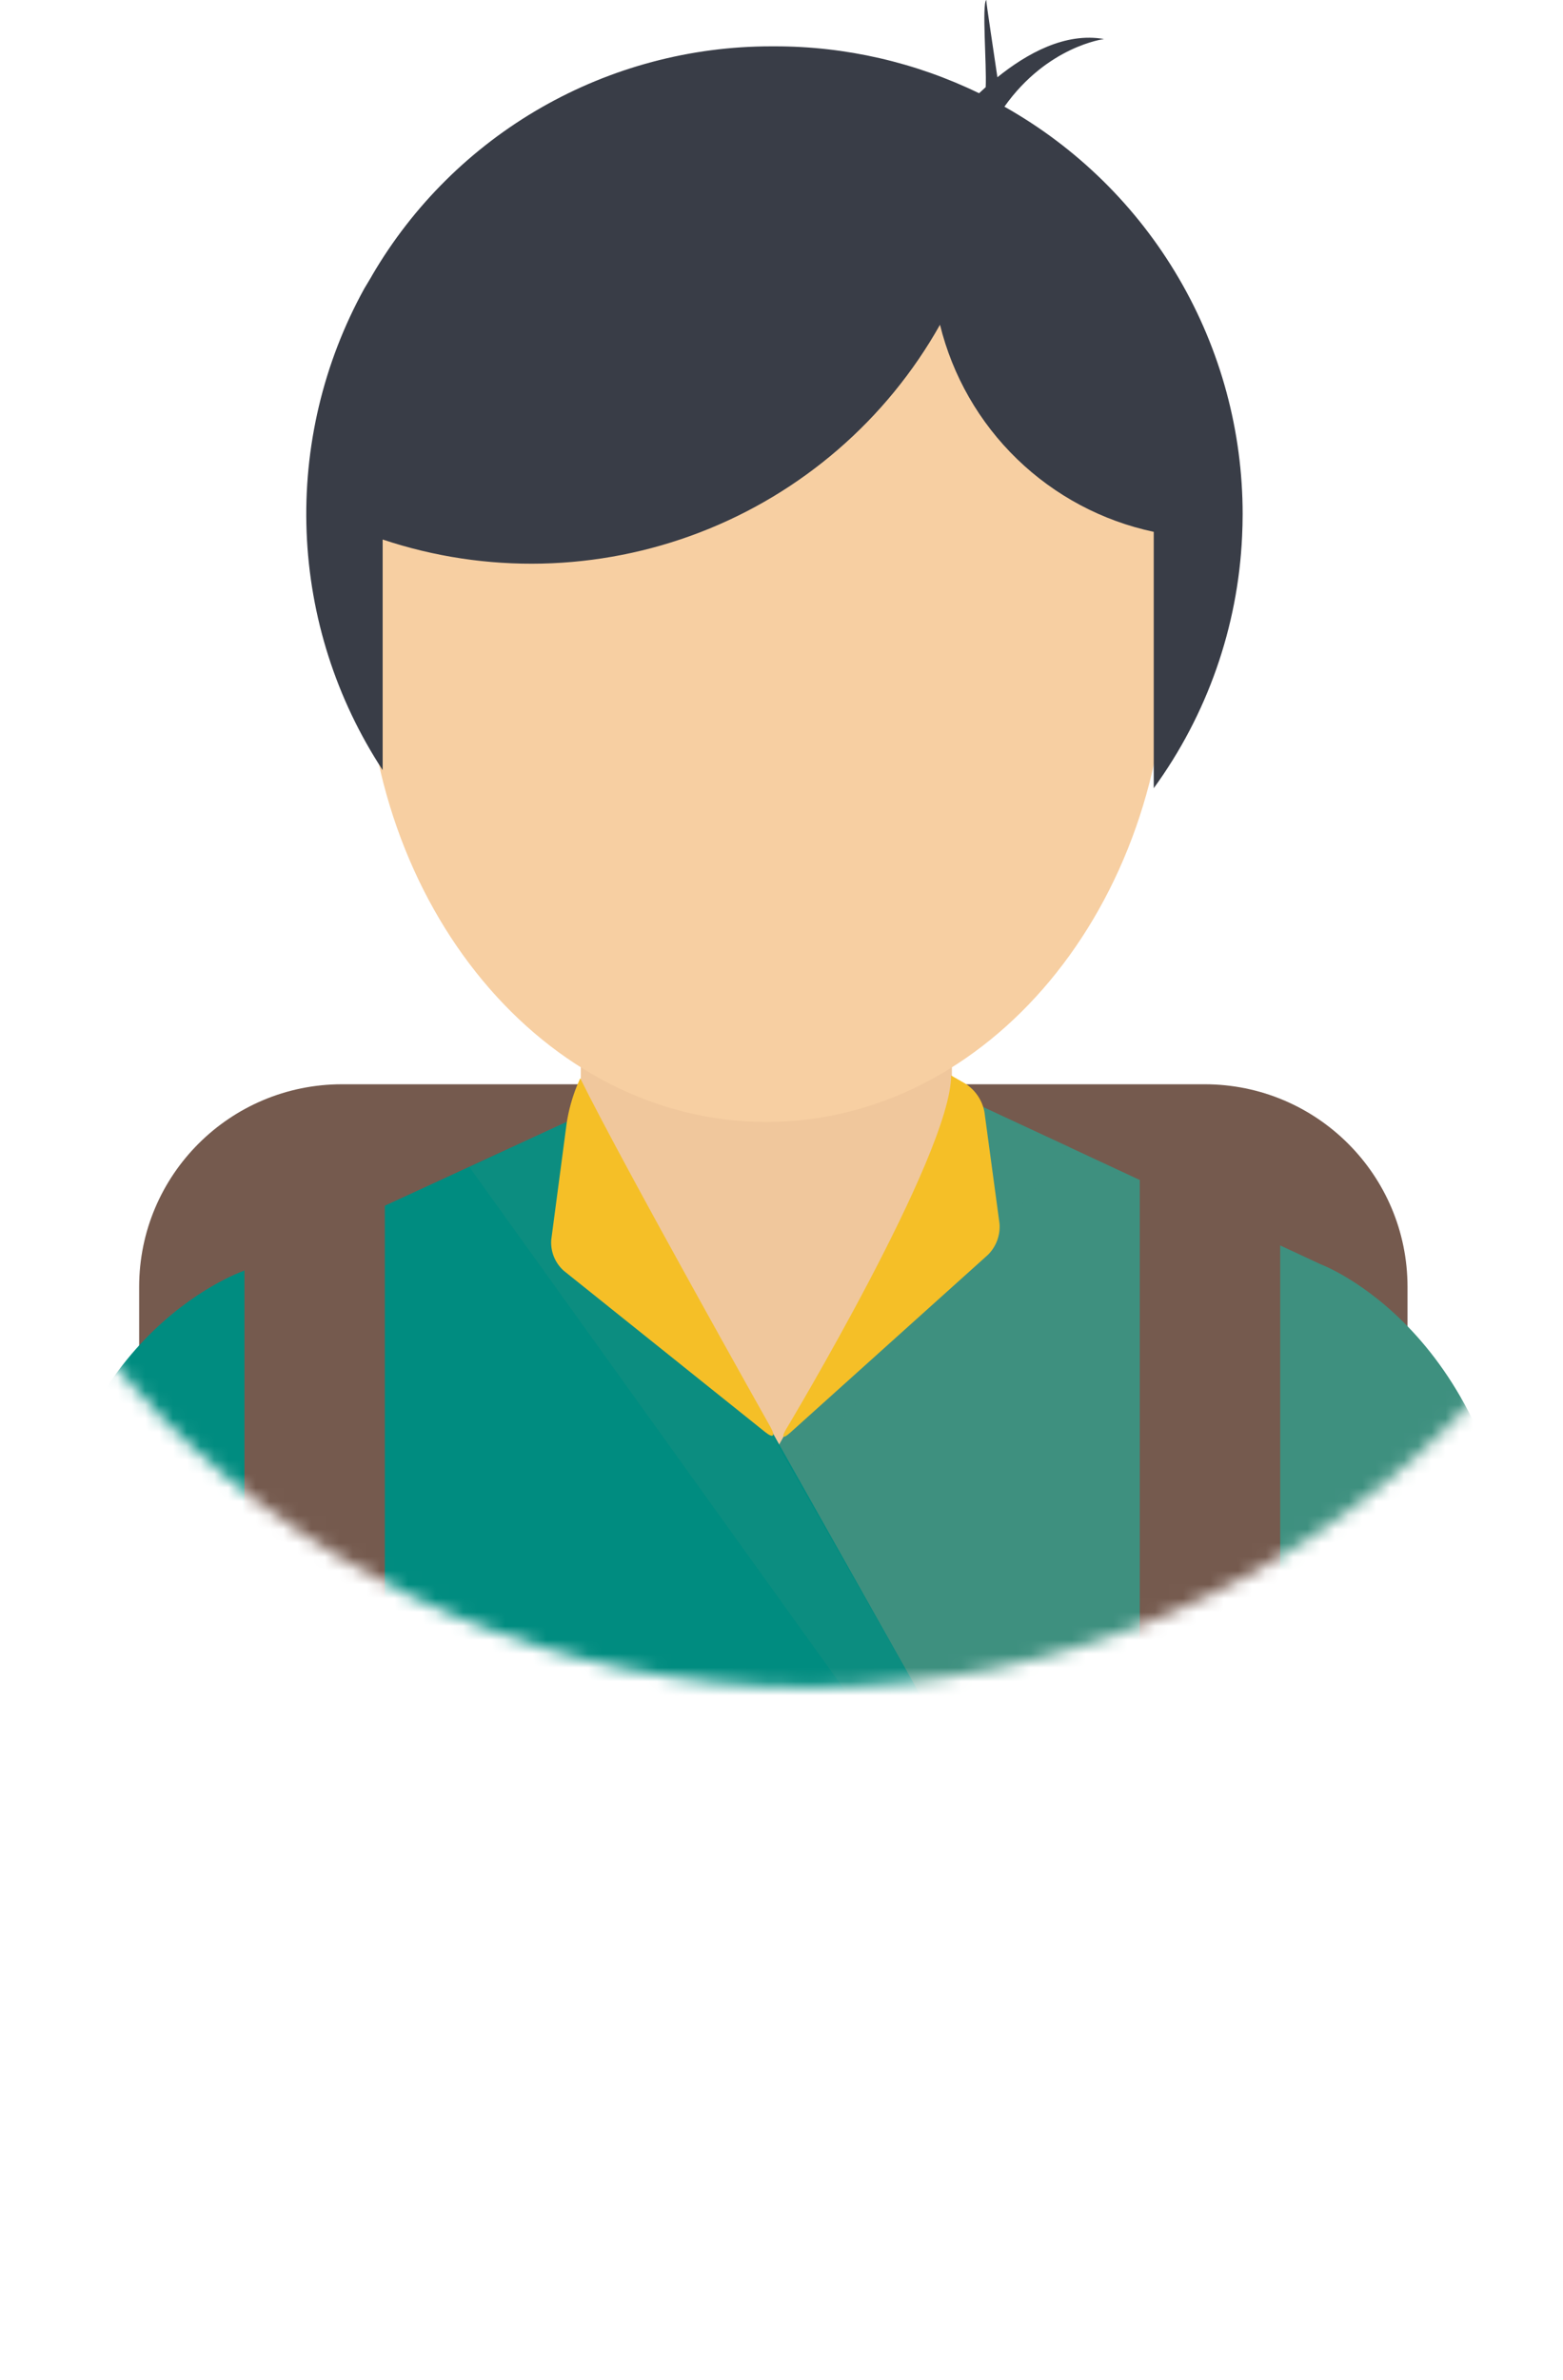 <svg width="113" height="172" viewBox="0 0 113 172" fill="none" xmlns="http://www.w3.org/2000/svg">
<g clip-path="url(#clip0_60_336)">
<mask id="mask0_60_336" style="mask-type:luminance" maskUnits="userSpaceOnUse" x="-8" y="-10" width="133" height="132">
<path d="M58.516 121.933C94.92 121.933 124.433 92.458 124.433 56.098C124.433 19.738 94.92 -9.737 58.516 -9.737C22.11 -9.737 -7.402 19.738 -7.402 56.098C-7.402 92.458 22.11 121.933 58.516 121.933Z" fill="white"/>
</mask>
<g mask="url(#mask0_60_336)">
<path d="M87.094 78.352H24.725C16.626 78.352 10.06 84.909 10.06 92.999V122.015C10.06 130.104 16.626 136.661 24.725 136.661H87.094C95.193 136.661 101.759 130.104 101.759 122.015V92.999C101.759 84.909 95.193 78.352 87.094 78.352Z" fill="#755A4E"/>
<path d="M60.873 68.376H49.938C45.549 68.376 41.991 71.929 41.991 76.313V103.447C41.991 107.831 45.549 111.384 49.938 111.384H60.873C65.261 111.384 68.819 107.831 68.819 103.447V76.313C68.819 71.929 65.261 68.376 60.873 68.376Z" fill="#F0C79C"/>
<path d="M55.407 81.074C71.418 81.074 84.397 65.479 84.397 46.241C84.397 27.004 71.418 11.409 55.407 11.409C39.397 11.409 26.418 27.004 26.418 46.241C26.418 65.479 39.397 81.074 55.407 81.074Z" fill="#F7CFA2"/>
<path d="M72.616 7.708C75.719 3.329 79.817 2.822 79.817 2.822C77.02 2.316 74.227 3.873 72.109 5.583C71.832 3.672 71.315 0.33 71.301 -0.01C70.981 0.363 71.339 4.651 71.263 6.299L70.784 6.738C66.18 4.502 61.126 3.342 56.005 3.348H55.761C49.928 3.347 44.196 4.872 39.136 7.771C34.076 10.67 29.864 14.842 26.919 19.871C26.886 19.933 26.853 19.995 26.814 20.057C26.661 20.32 26.503 20.582 26.336 20.855C23.374 26.229 21.933 32.306 22.167 38.436C22.402 44.566 24.302 50.516 27.665 55.649V38.987C35.141 41.485 43.254 41.301 50.608 38.468C57.963 35.636 64.098 30.331 67.959 23.467C68.865 27.16 70.796 30.524 73.529 33.171C76.263 35.818 79.688 37.642 83.412 38.433V56.958C87.28 51.643 89.501 45.312 89.8 38.749C89.824 38.218 89.839 37.684 89.839 37.149C89.84 31.157 88.246 25.272 85.219 20.099C82.193 14.925 77.843 10.649 72.616 7.708Z" fill="#393D47"/>
<path d="M70.268 79.618L95.457 91.351C95.457 91.351 108.419 96.098 109.906 116.088L113 167.363L18.576 171.484L70.268 79.618Z" fill="#3E907F"/>
<path d="M91.039 83.424H83.919C83.082 83.424 82.404 84.101 82.404 84.937V148.457C82.404 149.293 83.082 149.971 83.919 149.971H91.039C91.876 149.971 92.555 149.293 92.555 148.457V84.937C92.555 84.101 91.876 83.424 91.039 83.424Z" fill="#755A4E"/>
<g style="mix-blend-mode:multiply" opacity="0.19">
<path d="M70.899 79.938L77.326 82.87L49.88 115.744L70.899 79.938Z" fill="#3E907F"/>
</g>
<path d="M57.153 103.509C56.603 104.011 56.459 103.896 56.847 103.256C56.847 103.256 68.762 83.424 68.762 77.717L69.804 78.314C70.154 78.541 70.455 78.837 70.689 79.182C70.923 79.527 71.085 79.915 71.167 80.324L72.262 88.419C72.295 88.83 72.238 89.243 72.096 89.631C71.954 90.018 71.73 90.37 71.44 90.663L57.153 103.509Z" fill="#F5BF27"/>
<path d="M42.741 80.253L17.543 91.867C17.543 91.867 3.505 96.733 3.098 116.604L0 167.879L94.424 172L42.741 80.253Z" fill="#008C80"/>
<path d="M26.307 83.424H19.188C18.351 83.424 17.672 84.101 17.672 84.937V148.457C17.672 149.293 18.351 149.971 19.188 149.971H26.307C27.145 149.971 27.823 149.293 27.823 148.457V84.937C27.823 84.101 27.145 83.424 26.307 83.424Z" fill="#755A4E"/>
<g style="mix-blend-mode:multiply" opacity="0.19">
<path d="M33.934 84.336L86.525 157.578L42.502 80.334L33.934 84.336Z" fill="#3E907F"/>
</g>
<path d="M55.307 103.476C55.9 103.954 56.082 103.796 55.709 103.132C55.709 103.132 45.123 84.331 41.948 77.917L41.699 78.495C41.358 79.345 41.114 80.231 40.972 81.136L39.853 89.594C39.823 90.009 39.888 90.426 40.044 90.813C40.2 91.199 40.442 91.545 40.752 91.824L55.307 103.476Z" fill="#F5BF27"/>
</g>
</g>
<defs>
<clipPath id="clip0_60_336">
<rect width="113" height="172" fill="white"/>
</clipPath>
</defs>
</svg>
